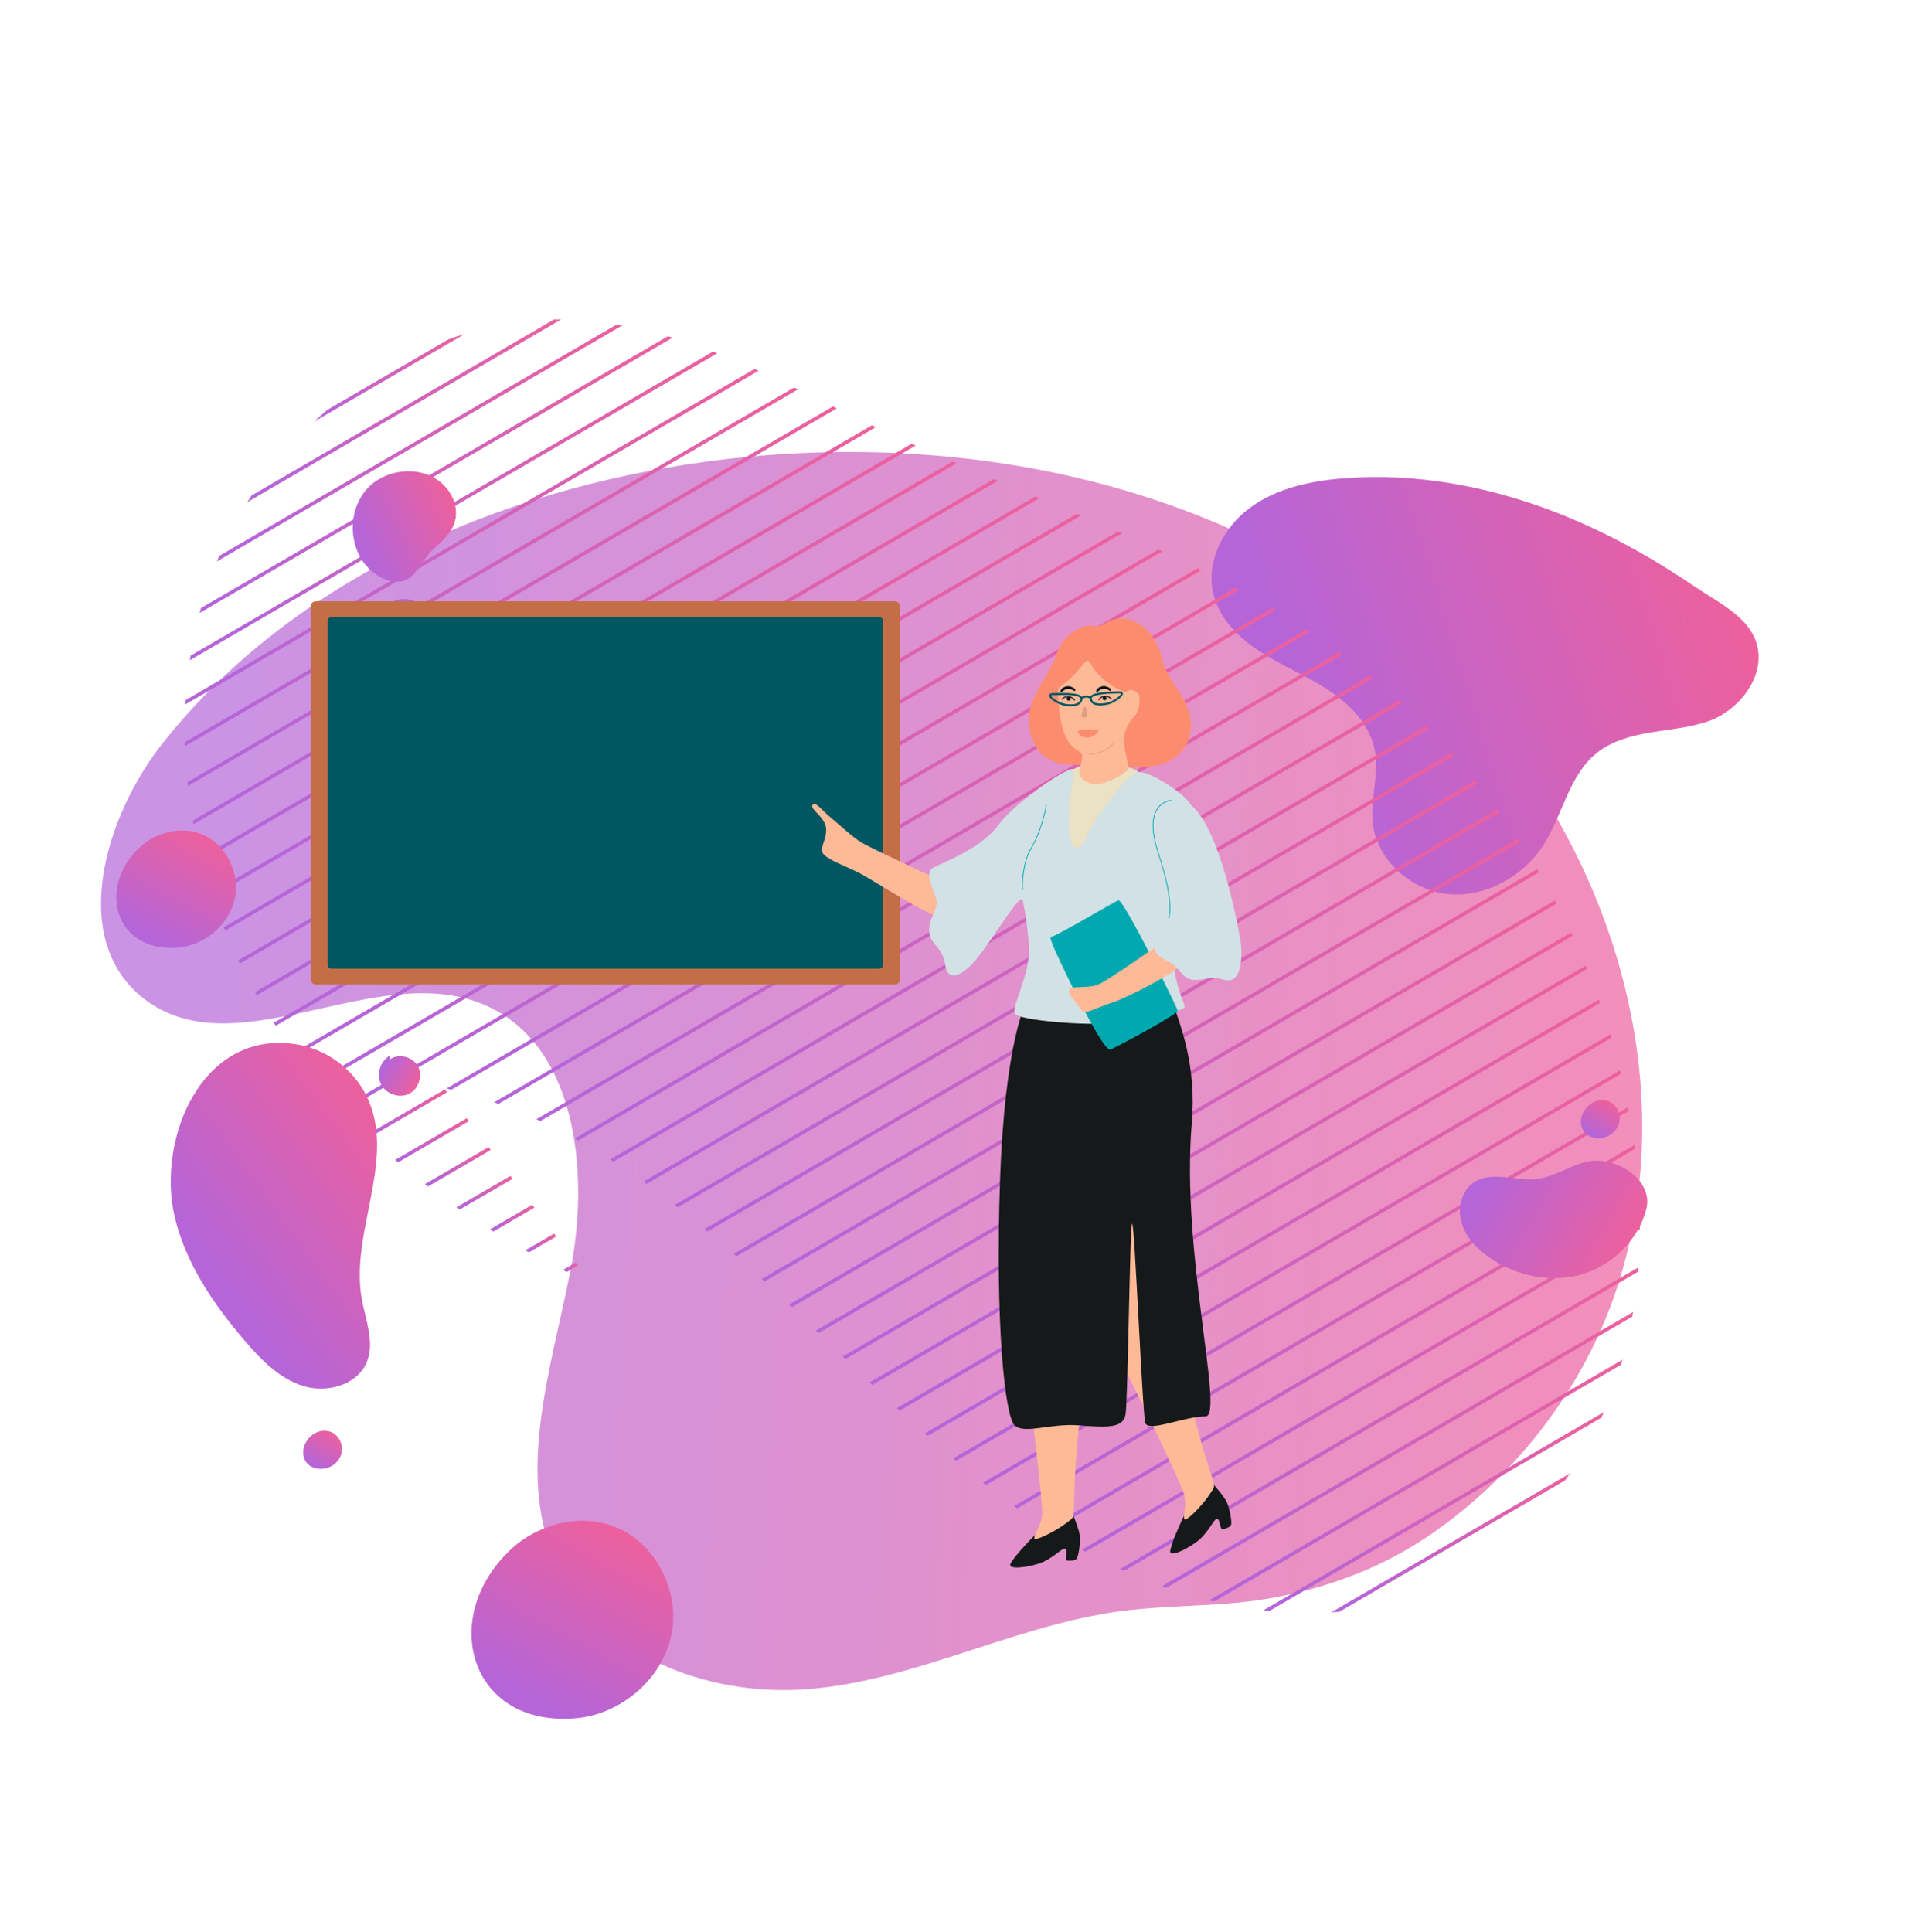 <svg width="282" height="286" viewBox="0 0 282 286" fill="none" xmlns="http://www.w3.org/2000/svg">
<g opacity="0.7" filter="url(#filter0_d)">
<path d="M231.767 181.352C242.326 146.952 226.791 107.729 198.735 85.206C170.679 62.681 132.397 55.535 96.74 60.3C66.073 64.399 35.532 77.603 16.237 101.8C7.372 112.919 2.086 131.239 13.385 139.872C26.964 150.244 47.328 134.221 63.21 140.521C77.219 146.077 79.364 165.128 76.471 179.924C73.577 194.72 68.08 210.66 74.701 224.203C80.933 236.945 96.472 242.91 110.627 242.066C126.349 241.129 140.966 233.087 156.587 230.647C164.412 229.425 172.129 229.943 179.967 228.561C188.604 227.037 196.804 223.965 204.03 218.942C217.012 209.915 227.115 196.505 231.767 181.352Z" fill="url(#paint0_linear)"/>
</g>
<g filter="url(#filter1_d)">
<path d="M222.132 67.757C212.238 63.945 201.547 61.967 190.971 62.788C186.083 63.168 181.069 64.215 177.105 67.1C173.14 69.985 170.473 75.062 171.595 79.829C172.477 83.575 175.457 86.486 178.701 88.557C181.945 90.628 185.559 92.078 188.765 94.208C191.971 96.338 194.858 99.377 195.536 103.164C196.16 106.651 194.833 110.229 195.203 113.753C195.784 119.281 200.869 123.8 206.408 124.323C211.947 124.847 217.51 121.72 220.503 117.031C223.328 112.603 224.231 106.811 228.308 103.498C230.53 101.693 233.402 100.906 236.224 100.424C239.046 99.943 241.93 99.717 244.652 98.829C250.236 97.007 254.953 90.067 250.665 84.665C248.767 82.272 245.653 80.691 243.164 79.004C240.072 76.909 236.906 74.927 233.63 73.129C229.919 71.093 226.084 69.279 222.132 67.757Z" fill="url(#paint1_linear)"/>
</g>
<path d="M202.788 100.002L186.956 109.215L186.636 109.401L141.013 135.95L140.694 136.136L95.069 162.686L94.751 162.871L85.068 168.505C85.252 168.606 85.439 168.697 85.621 168.799L95.018 163.33L95.336 163.145L140.961 136.595L141.28 136.41L186.904 109.86L187.223 109.674L203.228 100.361C203.082 100.242 202.936 100.121 202.788 100.002Z" fill="url(#paint2_linear)"/>
<path d="M181.609 100.026L181.29 100.213L135.666 126.762L135.347 126.947L89.722 153.497L89.404 153.683L73.137 163.148C73.354 163.224 73.568 163.309 73.784 163.387L89.669 154.143L89.988 153.957L135.613 127.407L135.932 127.222L181.555 100.672L181.875 100.486L193.871 93.506C193.705 93.397 193.536 93.292 193.37 93.183L181.609 100.026Z" fill="url(#paint3_linear)"/>
<path d="M176.263 90.838L175.943 91.024L130.319 117.573L130 117.758L84.375 144.308L84.057 144.494L50.507 164.017C50.632 164.15 50.756 164.283 50.882 164.415L84.325 144.954L84.643 144.769L130.268 118.219L130.587 118.033L176.211 91.484L176.53 91.298L183.422 87.288C183.238 87.187 183.054 87.091 182.869 86.993L176.263 90.838Z" fill="url(#paint4_linear)"/>
<path d="M170.916 81.649L170.596 81.835L124.972 108.385L124.653 108.57L79.028 135.12L78.71 135.305L43.584 155.746C43.691 155.889 43.8 156.031 43.907 156.174L78.978 135.766L79.296 135.58L124.921 109.03L125.24 108.845L170.864 82.296L171.183 82.11L172.043 81.609C171.846 81.519 171.649 81.427 171.453 81.337L170.916 81.649Z" fill="url(#paint5_linear)"/>
<path d="M184.284 104.622L183.964 104.808L138.34 131.357L138.022 131.543L92.396 158.093L92.078 158.278L79.402 165.655C79.597 165.743 79.787 165.843 79.981 165.932L92.345 158.737L92.664 158.552L138.289 132.002L138.607 131.817L184.231 105.267L184.551 105.081L198.693 96.852C198.537 96.737 198.383 96.621 198.226 96.509L184.284 104.622Z" fill="url(#paint6_linear)"/>
<path d="M178.936 95.432L178.616 95.618L132.992 122.168L132.674 122.353L87.049 148.903L86.73 149.089L66.086 161.102C66.333 161.159 66.576 161.229 66.822 161.288L86.998 149.548L87.316 149.362L132.941 122.812L133.26 122.627L178.883 96.078L179.203 95.892L188.77 90.324C188.595 90.221 188.423 90.116 188.247 90.014L178.936 95.432Z" fill="url(#paint7_linear)"/>
<path d="M173.589 86.244L173.269 86.43L127.645 112.98L127.327 113.165L81.702 139.715L81.383 139.9L46.91 159.961C47.026 160.099 47.14 160.238 47.256 160.376L81.651 140.361L81.97 140.175L127.595 113.625L127.913 113.44L173.537 86.891L173.857 86.704L177.831 84.392C177.64 84.297 177.451 84.202 177.261 84.107L173.589 86.244Z" fill="url(#paint8_linear)"/>
<path d="M234.731 142.915L213.692 155.159L213.372 155.345L167.748 181.894L167.43 182.079L128.733 204.598C128.867 204.725 129.001 204.853 129.133 204.979L167.697 182.539L168.015 182.353L213.639 155.804L213.959 155.618L234.937 143.41C234.869 143.246 234.8 143.081 234.731 142.915Z" fill="url(#paint9_linear)"/>
<path d="M208.345 145.97L208.025 146.156L162.401 172.706L162.083 172.891L120.777 196.928C120.91 197.056 121.042 197.184 121.175 197.312L162.351 173.352L162.669 173.166L208.293 146.617L208.613 146.431L230.417 133.742C230.335 133.585 230.252 133.428 230.169 133.271L208.345 145.97Z" fill="url(#paint10_linear)"/>
<path d="M202.998 136.782L202.678 136.968L157.054 163.517L156.736 163.702L112.74 189.304C112.877 189.43 113.012 189.557 113.149 189.683L157.004 164.163L157.322 163.977L202.946 137.428L203.266 137.242L225.006 124.591C224.909 124.442 224.814 124.292 224.715 124.144L202.998 136.782Z" fill="url(#paint11_linear)"/>
<path d="M197.651 127.593L197.331 127.779L151.707 154.328L151.389 154.514L105.764 181.064L105.445 181.249L104.326 181.9C104.47 182.022 104.615 182.143 104.759 182.265L105.713 181.71L106.032 181.524L151.657 154.974L151.975 154.789L197.599 128.239L197.919 128.053L218.706 115.957C218.593 115.817 218.483 115.676 218.369 115.537L197.651 127.593Z" fill="url(#paint12_linear)"/>
<path d="M192.304 118.405L191.984 118.591L146.36 145.141L146.042 145.326L100.417 171.876L100.098 172.061L95.238 174.89C95.396 175.002 95.551 175.118 95.709 175.23L100.366 172.521L100.684 172.335L146.309 145.785L146.628 145.6L192.251 119.05L192.571 118.864L211.475 107.864C211.346 107.733 211.213 107.605 211.084 107.477L192.304 118.405Z" fill="url(#paint13_linear)"/>
<path d="M211.018 150.564L210.698 150.75L165.075 177.3L164.756 177.485L124.747 200.767C124.88 200.895 125.013 201.023 125.145 201.152L165.024 177.946L165.342 177.76L210.966 151.211L211.286 151.025L232.79 138.511C232.715 138.35 232.638 138.189 232.563 138.027L211.018 150.564Z" fill="url(#paint14_linear)"/>
<path d="M205.671 141.376L205.352 141.562L159.728 168.111L159.409 168.297L116.787 193.099C116.921 193.227 117.056 193.352 117.191 193.481L159.677 168.757L159.996 168.572L205.62 142.022L205.939 141.836L227.823 129.102C227.733 128.949 227.644 128.795 227.553 128.643L205.671 141.376Z" fill="url(#paint15_linear)"/>
<path d="M200.324 132.188L200.005 132.374L154.381 158.923L154.062 159.108L108.6 185.564C108.74 185.688 108.882 185.809 109.024 185.934L154.33 159.569L154.649 159.384L200.273 132.834L200.592 132.648L221.969 120.209C221.864 120.064 221.762 119.918 221.655 119.775L200.324 132.188Z" fill="url(#paint16_linear)"/>
<path d="M194.977 122.999L194.658 123.185L149.034 149.735L148.715 149.92L103.09 176.47L102.772 176.655L99.884 178.336C100.034 178.454 100.189 178.567 100.341 178.686L103.04 177.116L103.358 176.93L148.983 150.38L149.302 150.195L194.926 123.646L195.245 123.46L215.212 111.841C215.091 111.706 214.969 111.571 214.847 111.437L194.977 122.999Z" fill="url(#paint17_linear)"/>
<path d="M189.63 113.81L189.311 113.996L143.687 140.546L143.368 140.731L97.743 167.281L97.425 167.467L90.315 171.604C90.485 171.711 90.653 171.817 90.821 171.924L97.692 167.926L98.01 167.74L143.636 141.19L143.954 141.005L189.578 114.456L189.898 114.27L207.485 104.035C207.348 103.91 207.209 103.786 207.07 103.662L189.63 113.81Z" fill="url(#paint18_linear)"/>
<path d="M235.08 191.914L234.76 192.1L189.137 218.649L188.818 218.834L165.803 232.227C166.001 232.317 166.198 232.408 166.395 232.497L189.084 219.294L189.402 219.109L235.026 192.56L235.346 192.374L242.486 188.219C242.503 188.005 242.514 187.791 242.53 187.578L235.08 191.914Z" fill="url(#paint19_linear)"/>
<path d="M229.733 182.725L229.414 182.911L183.79 209.46L183.471 209.646L154.97 226.231C155.136 226.338 155.299 226.453 155.466 226.557L183.738 210.105L184.057 209.92L229.681 183.37L230.001 183.184L242.567 175.872C242.554 175.676 242.537 175.478 242.522 175.283L229.733 182.725Z" fill="url(#paint20_linear)"/>
<path d="M224.386 173.537L224.067 173.723L178.443 200.272L178.124 200.458L145.509 219.437C145.659 219.556 145.807 219.675 145.957 219.791L178.39 200.918L178.709 200.732L224.333 174.183L224.652 173.997L241.121 164.414C241.087 164.228 241.057 164.042 241.023 163.856L224.386 173.537Z" fill="url(#paint21_linear)"/>
<path d="M219.039 164.347L218.719 164.533L173.095 191.082L172.777 191.268L136.88 212.157C137.019 212.281 137.158 212.406 137.297 212.529L173.044 191.727L173.362 191.541L218.986 164.992L219.306 164.806L238.533 153.617C238.481 153.442 238.426 153.271 238.374 153.096L219.039 164.347Z" fill="url(#paint22_linear)"/>
<path d="M237.754 196.508L237.434 196.694L191.81 223.244L191.492 223.429L172.016 234.762C172.236 234.841 172.459 234.914 172.678 234.991L191.759 223.888L192.077 223.703L237.701 197.153L238.021 196.967L241.624 194.871C241.664 194.643 241.703 194.415 241.742 194.188L237.754 196.508Z" fill="url(#paint23_linear)"/>
<path d="M232.407 187.32L232.087 187.506L186.463 214.055L186.145 214.241L160.151 229.367C160.333 229.467 160.516 229.564 160.697 229.664L186.411 214.701L186.729 214.515L232.353 187.966L232.673 187.78L242.75 181.916C242.752 181.709 242.756 181.503 242.755 181.298L232.407 187.32Z" fill="url(#paint24_linear)"/>
<path d="M227.06 178.131L226.74 178.317L181.116 204.866L180.798 205.052L150.108 222.911C150.266 223.024 150.426 223.134 150.585 223.248L181.065 205.511L181.383 205.325L227.007 178.776L227.327 178.59L242 170.052C241.974 169.861 241.952 169.67 241.927 169.479L227.06 178.131Z" fill="url(#paint25_linear)"/>
<path d="M221.713 168.943L221.393 169.129L175.769 195.678L175.451 195.864L141.107 215.849C141.251 215.971 141.398 216.089 141.543 216.21L175.718 196.323L176.036 196.137L221.66 169.588L221.98 169.402L239.963 158.937C239.92 158.757 239.875 158.58 239.83 158.4L221.713 168.943Z" fill="url(#paint26_linear)"/>
<path d="M216.366 159.754L216.046 159.94L170.422 186.49L170.104 186.675L132.763 208.404C132.9 208.53 133.035 208.657 133.172 208.783L170.373 187.135L170.692 186.949L216.315 160.4L216.635 160.214L236.856 148.447C236.797 148.276 236.734 148.107 236.673 147.937L216.366 159.754Z" fill="url(#paint27_linear)"/>
<path d="M240.173 201.25L240.107 201.288L194.484 227.838L194.165 228.023L178.968 236.867C179.218 236.928 179.47 236.985 179.722 237.044L194.433 228.484L194.751 228.298L239.96 201.991C240.032 201.744 240.103 201.498 240.173 201.25Z" fill="url(#paint28_linear)"/>
<path d="M199.512 237.211L197.063 238.637C197.469 238.611 197.874 238.581 198.28 238.545L199.78 237.672L200.098 237.487L231.688 219.104C231.936 218.758 232.185 218.411 232.425 218.059L199.83 237.026L199.512 237.211Z" fill="url(#paint29_linear)"/>
<path d="M196.839 232.619L187.012 238.337C187.306 238.371 187.599 238.41 187.892 238.44L197.106 233.078L197.425 232.892L237.056 209.83C237.18 209.558 237.295 209.28 237.415 209.007L197.158 232.433L196.839 232.619Z" fill="url(#paint30_linear)"/>
<path d="M66.382 50.228L48.47 60.652C47.788 61.232 47.117 61.826 46.461 62.435L68.817 49.426C68 49.674 67.188 49.941 66.382 50.228Z" fill="url(#paint31_linear)"/>
<path d="M41.547 71.445L41.865 71.26L83.058 47.289C82.703 47.288 82.348 47.286 81.994 47.293L41.599 70.8L41.281 70.985L37.249 73.331C37.032 73.662 36.813 73.989 36.603 74.322L41.547 71.445Z" fill="url(#paint32_linear)"/>
<path d="M68.282 117.389L68.6 117.203L114.225 90.653L114.544 90.468L147.71 71.168C147.504 71.082 147.3 70.996 147.096 70.909L114.277 90.007L113.959 90.192L68.334 116.742L68.015 116.927L33.107 137.241C33.174 137.407 33.245 137.572 33.313 137.737L68.282 117.389Z" fill="url(#paint33_linear)"/>
<path d="M62.935 108.2L63.253 108.015L108.879 81.465L109.197 81.28L135.547 65.946C135.348 65.856 135.149 65.767 134.949 65.677L108.93 80.818L108.612 81.004L62.987 107.554L62.668 107.739L29.721 126.912C29.767 127.091 29.817 127.267 29.863 127.445L62.935 108.2Z" fill="url(#paint34_linear)"/>
<path d="M57.588 99.011L57.906 98.826L103.532 72.276L103.85 72.091L123.878 60.436C123.687 60.342 123.496 60.247 123.305 60.155L103.584 71.631L103.266 71.816L57.64 98.366L57.322 98.552L27.739 115.766C27.76 115.96 27.776 116.154 27.797 116.347L57.588 99.011Z" fill="url(#paint35_linear)"/>
<path d="M52.241 89.823L52.56 89.638L98.185 63.088L98.503 62.903L112.285 54.883C112.087 54.793 111.889 54.703 111.691 54.614L98.236 62.444L97.918 62.629L52.292 89.179L51.974 89.364L27.479 103.618C27.466 103.83 27.453 104.043 27.441 104.255L52.241 89.823Z" fill="url(#paint36_linear)"/>
<path d="M46.893 80.634L47.212 80.448L92.837 53.898L93.155 53.713L99.581 49.974C99.348 49.902 99.113 49.837 98.878 49.768L92.888 53.254L92.57 53.439L46.944 79.989L46.626 80.174L29.749 89.995C29.681 90.237 29.619 90.48 29.554 90.724L46.893 80.634Z" fill="url(#paint37_linear)"/>
<path d="M65.608 112.795L65.927 112.609L111.552 86.059L111.87 85.874L141.585 68.583C141.381 68.495 141.177 68.409 140.975 68.321L111.604 85.413L111.285 85.598L65.66 112.148L65.342 112.333L31.256 132.169C31.312 132.341 31.366 132.514 31.424 132.687L65.608 112.795Z" fill="url(#paint38_linear)"/>
<path d="M60.262 103.606L60.58 103.42L106.205 76.87L106.524 76.685L129.642 63.232C129.448 63.14 129.255 63.046 129.062 62.953L106.257 76.224L105.939 76.409L60.313 102.959L59.995 103.145L28.544 121.446C28.578 121.632 28.612 121.816 28.647 122.003L60.262 103.606Z" fill="url(#paint39_linear)"/>
<path d="M54.914 94.417L55.233 94.232L100.858 67.682L101.177 67.497L118.136 57.627C117.943 57.534 117.751 57.441 117.558 57.349L100.911 67.037L100.592 67.222L54.967 93.772L54.649 93.957L27.359 109.837C27.364 110.04 27.367 110.242 27.373 110.444L54.914 94.417Z" fill="url(#paint40_linear)"/>
<path d="M49.568 85.229L49.886 85.044L95.511 58.494L95.83 58.308L106.174 52.289C105.964 52.206 105.755 52.12 105.545 52.04L95.562 57.849L95.244 58.035L49.619 84.585L49.3 84.77L28.216 97.039C28.18 97.266 28.137 97.493 28.102 97.72L49.568 85.229Z" fill="url(#paint41_linear)"/>
<path d="M44.221 76.041L44.539 75.855L90.164 49.305L90.483 49.12L92.156 48.146C91.884 48.097 91.612 48.05 91.341 48.006L90.215 48.661L89.897 48.846L44.272 75.396L43.953 75.582L32.446 82.278C32.331 82.548 32.216 82.819 32.106 83.091L44.221 76.041Z" fill="url(#paint42_linear)"/>
<path d="M75.875 174.471L75.553 174.044L67.567 178.691C67.728 178.803 67.891 178.912 68.053 179.023L75.875 174.471Z" fill="url(#paint43_linear)"/>
<path d="M69.414 165.931L69.091 165.505L58.499 171.668C58.641 171.791 58.782 171.915 58.924 172.036L69.414 165.931Z" fill="url(#paint44_linear)"/>
<path d="M73.629 126.577L73.947 126.391L119.572 99.841L119.891 99.656L160.014 76.308C159.809 76.221 159.606 76.134 159.402 76.047L119.624 99.195L119.306 99.38L73.681 125.93L73.362 126.115L37.755 146.836C37.843 146.99 37.934 147.143 38.023 147.296L73.629 126.577Z" fill="url(#paint45_linear)"/>
<path d="M72.646 170.201L72.322 169.774L62.898 175.258C63.05 175.375 63.202 175.491 63.354 175.608L72.646 170.201Z" fill="url(#paint46_linear)"/>
<path d="M54.769 168.304L66.182 161.662L65.86 161.235L54.364 167.925C54.497 168.051 54.635 168.176 54.769 168.304Z" fill="url(#paint47_linear)"/>
<path d="M76.303 131.173L76.621 130.987L122.247 104.437L122.565 104.252L166.089 78.925C165.888 78.836 165.686 78.748 165.485 78.66L122.298 103.791L121.98 103.976L76.355 130.526L76.036 130.711L40.532 151.372C40.629 151.521 40.724 151.672 40.822 151.82L76.303 131.173Z" fill="url(#paint48_linear)"/>
<path d="M35.512 142.61L70.957 121.984L71.276 121.798L116.901 95.248L117.219 95.063L153.873 73.733C153.668 73.647 153.462 73.562 153.256 73.476L116.951 94.602L116.633 94.788L71.008 121.338L70.689 121.523L35.28 142.129C35.357 142.289 35.433 142.45 35.512 142.61Z" fill="url(#paint49_linear)"/>
<path d="M82.338 183.011L82.014 182.584L77.767 185.056C77.947 185.157 78.126 185.258 78.306 185.357L82.338 183.011Z" fill="url(#paint50_linear)"/>
<path d="M85.568 187.281L85.243 186.854L83.317 187.975C83.508 188.069 83.697 188.165 83.887 188.259L85.568 187.281Z" fill="url(#paint51_linear)"/>
<path d="M72.521 181.959C72.691 182.066 72.861 182.17 73.032 182.276L79.106 178.741L78.783 178.315L72.521 181.959Z" fill="url(#paint52_linear)"/>
<g filter="url(#filter2_d)">
<path d="M36.288 146.641C40.847 147.48 44.888 150.767 46.647 155.061C50.389 164.197 43.827 174.547 45.556 184.26C46.108 187.366 47.492 190.611 46.327 193.536C44.958 196.967 40.453 198.232 36.915 197.146C33.377 196.062 30.648 193.267 28.24 190.451C23.63 185.062 19.492 179.014 17.861 172.117C15.118 160.528 21.991 144.005 36.288 146.641Z" fill="url(#paint53_linear)"/>
</g>
<g filter="url(#filter3_d)">
<path d="M45.809 75.218C43.534 72.038 43.691 67.275 46.329 64.357C48.967 61.44 53.887 60.841 57.007 63.204C58.777 64.546 59.914 66.872 59.37 69.031C58.912 70.849 57.478 72.065 56.163 73.293C55.01 74.369 54.376 75.57 53.42 76.774C51.248 79.509 47.483 77.557 45.809 75.218Z" fill="url(#paint54_linear)"/>
</g>
<g filter="url(#filter4_d)">
<path d="M37.988 204.581C38.756 203.858 39.92 203.549 40.903 203.904C42.103 204.339 42.834 205.749 42.573 207.011C42.31 208.273 41.134 209.269 39.858 209.382C36.839 209.65 35.925 206.526 37.988 204.581Z" fill="url(#paint55_linear)"/>
</g>
<g filter="url(#filter5_d)">
<path d="M67.57 221.367C71.562 217.611 77.606 216.006 82.711 217.853C88.946 220.109 92.743 227.434 91.387 233.989C90.022 240.548 83.91 245.72 77.287 246.306C61.6 247.701 56.853 231.47 67.57 221.367Z" fill="url(#paint56_linear)"/>
</g>
<g filter="url(#filter6_d)">
<path d="M12.639 117.457C15.006 115.229 18.592 114.277 21.619 115.373C25.317 116.711 27.57 121.056 26.765 124.944C25.956 128.834 22.33 131.902 18.402 132.249C9.098 133.076 6.282 123.449 12.639 117.457Z" fill="url(#paint57_linear)"/>
</g>
<g filter="url(#filter7_d)">
<path d="M54.332 82.531C54.047 83.045 51.403 84.928 50.822 84.906C50.111 84.879 49.585 83.311 49.51 82.597C49.435 81.883 49.89 81.155 50.547 80.879C52.104 80.224 55.097 81.149 54.332 82.531Z" fill="url(#paint58_linear)"/>
</g>
<g filter="url(#filter8_d)">
<path d="M227.123 155.641C227.892 154.918 229.055 154.609 230.038 154.965C231.238 155.399 231.969 156.809 231.708 158.071C231.445 159.334 230.269 160.33 228.994 160.442C225.974 160.711 225.06 157.586 227.123 155.641Z" fill="url(#paint59_linear)"/>
</g>
<g filter="url(#filter9_d)">
<path d="M227.476 163.841C224.696 164.255 222.316 166.166 219.524 166.496C216.425 166.862 212.958 165.285 210.315 166.912C208.362 168.116 207.704 170.792 208.364 172.994C209.023 175.197 210.746 176.953 212.663 178.248C216.653 180.941 221.848 181.947 226.424 180.534C230.745 179.198 234.637 175.349 235.711 170.903C236.742 166.64 231.363 163.261 227.476 163.841Z" fill="url(#paint60_linear)"/>
</g>
<g filter="url(#filter10_d)">
<path d="M49.756 148.755C51.089 147.872 53.132 148.416 53.88 149.829C54.629 151.243 53.957 153.21 52.516 153.902C51.074 154.593 49.142 153.918 48.414 152.493C47.686 151.068 48.247 149.136 49.605 148.292" fill="url(#paint61_linear)"/>
</g>
<path d="M132.482 145.703H46.736C46.33 145.703 46 145.373 46 144.967V89.736C46 89.33 46.33 89 46.736 89H132.483C132.889 89 133.219 89.33 133.219 89.736V144.967C133.219 145.373 132.889 145.703 132.482 145.703Z" fill="#C46E47"/>
<path d="M130.146 143.375H49.073C48.749 143.375 48.486 143.112 48.486 142.788V91.914C48.486 91.59 48.749 91.328 49.073 91.328H130.145C130.469 91.328 130.731 91.59 130.731 91.914V142.788C130.732 143.112 130.469 143.375 130.146 143.375Z" fill="#005761"/>
<path d="M149.591 231.423C149.145 232.259 151.456 232.104 153.588 231.482C155.72 230.861 157.2 229.055 157.674 229.203C158.147 229.351 157.496 230.979 158.029 230.979C158.562 230.979 159.154 231.018 159.391 230.688C159.628 230.357 159.953 228.462 159.864 227.426C159.776 226.39 158.885 224.317 158.885 224.317L153.211 227.186C153.211 227.186 150.301 230.091 149.591 231.423Z" fill="#161919"/>
<path d="M173.232 229.536C173.084 230.471 175.217 229.57 177.028 228.286C178.839 227.001 179.649 224.811 180.144 224.796C180.64 224.781 180.557 226.533 181.06 226.359C181.564 226.185 182.137 226.029 182.253 225.639C182.369 225.25 182.057 223.352 181.634 222.402C181.212 221.451 179.693 219.783 179.693 219.783L175.268 224.348C175.268 224.348 173.468 228.045 173.232 229.536Z" fill="#161919"/>
<path d="M152.847 209.959C152.847 209.959 154.358 222.452 154.268 224.11C154.18 225.768 153.025 227.101 153.114 227.663C153.202 228.225 156.696 226.361 157.851 225.413C159.006 224.465 158.976 225.206 159.036 221.031C159.095 216.857 159.864 209.633 159.864 209.633L152.847 209.959Z" fill="#FEB997"/>
<path d="M169.295 208.185C169.295 208.185 174.805 219.5 175.262 221.096C175.72 222.692 175.064 224.328 175.332 224.831C175.6 225.333 178.292 222.429 179.074 221.156C179.856 219.883 180.069 220.593 178.761 216.628C177.453 212.664 175.82 205.585 175.82 205.585L169.295 208.185Z" fill="#FEB997"/>
<path d="M158.62 170.553C158.62 170.553 160.219 190.626 162.706 195.245C165.193 199.863 169.295 208.185 169.295 208.185L173.224 209.633L176.42 204.837C176.42 204.837 174.15 193.291 173.224 187.073C172.298 180.856 173.224 166.29 173.224 166.29L158.62 170.553Z" fill="#FEB997"/>
<path d="M158.532 114.021L160.574 113.088C160.574 113.088 168.746 113.177 168.435 114.399C168.124 115.62 166.726 118.751 166.726 118.751L162.462 134.094C162.462 134.094 159.154 134.494 158.532 134.516C157.91 134.539 153.958 132.118 153.958 132.118L155.334 122.859L158.532 114.021Z" fill="#EBE1C3"/>
<path d="M151.959 148.26C151.959 148.26 148.741 153.885 148.03 174.935C147.319 195.985 148.756 209.509 150.177 210.931C151.598 212.352 155.423 210.61 159.775 210.965C164.127 211.32 166.259 211.32 166.614 209.366C166.969 207.412 167.236 181.655 167.591 181.122C167.946 180.589 169.102 209.188 169.545 210.609C169.99 212.03 175.338 209.632 178.457 209.632C181.299 209.632 174.786 185.355 176.421 166.289C177.182 157.418 174.608 151.634 173.809 148.881C173.009 146.128 151.959 148.26 151.959 148.26Z" fill="#161919"/>
<path d="M162.085 92.674C161.285 92.319 157.689 92.985 156.445 96.716C155.201 100.446 151.426 103.777 152.448 108.174C153.47 112.57 156.362 113.326 160.112 113.215C163.861 113.103 168.036 114.013 171.544 113.225C175.053 112.437 176.829 109.196 176.163 105.998C175.497 102.8 172.788 100.624 172.121 97.827C171.456 95.029 169.99 92.764 167.769 91.876C165.549 90.988 164.039 92.053 163.328 92.409C162.618 92.764 162.085 92.674 162.085 92.674Z" fill="#FB8D6E"/>
<path d="M138.37 129.934C138.37 129.934 128.866 125.493 127.564 124.723C126.261 123.953 124.396 122.177 122.916 120.963C121.62 119.901 120.695 118.512 120.281 119.157C119.867 119.803 122.235 120.948 122.294 122.725C122.353 124.502 121.08 125.671 122.028 126.559C122.975 127.447 125.64 128.395 127.239 129.224C128.837 130.053 137.423 135.559 139.14 135.737C140.857 135.915 138.37 129.934 138.37 129.934Z" fill="#FEB997"/>
<path d="M158.917 113.947C158.917 115.523 158.12 118.637 158.238 122.177C158.357 125.717 159.568 126.763 160.871 123.802C162.173 120.842 166.851 114.717 168.332 114.303C169.812 113.888 175.331 117.336 176.272 119.136C177.212 120.935 173.365 136.448 173.601 141.066C173.838 145.685 175.2 148.172 175.377 148.941C175.555 149.711 168.982 150.836 165.075 151.369C161.167 151.902 150.627 151.014 150.213 150.007C149.798 149.001 152.167 144.501 152.285 141.422C152.404 138.342 151.645 134.392 151.397 133.246C151.15 132.1 148.14 137.099 145.417 140.829C142.693 144.56 140.324 145.567 139.91 142.783C139.496 140.001 137.66 139.882 137.542 137.81C137.423 135.737 139.141 134.594 138.489 132.738C137.838 130.882 137.009 129.224 138.015 128.514C139.022 127.803 144.943 125.908 147.786 122.119C150.627 118.328 158.917 112.94 158.917 113.947Z" fill="#D2E1E5"/>
<path d="M155.789 138.597C157.106 138.143 164.82 133.546 165.548 133.25C166.277 132.954 174.262 149.108 174.34 149.587C174.417 150.066 165.542 154.869 164.372 155.343C163.201 155.816 156.169 140.831 155.823 139.822C155.46 138.764 155.347 138.75 155.789 138.597Z" fill="#00A9B0"/>
<path d="M171.706 139.704C171.706 139.704 164.246 144.974 162.647 145.684C161.048 146.395 158.502 145.803 158.265 146.513C158.028 147.224 159.391 148.408 159.983 149.355C160.575 150.302 161.459 149.447 164.424 148.467C167.388 147.487 173.838 143.967 174.904 142.842C175.97 141.717 171.706 139.704 171.706 139.704Z" fill="#FEB997"/>
<path d="M156.637 102.015C156.637 102.86 156.712 106.738 157.688 108.87C158.666 111.002 159.864 111.09 160.131 111.579C160.397 112.067 159.731 113.814 159.776 114.524C159.82 115.235 161.197 116.3 162.928 115.99C164.66 115.679 166.792 114.258 167.014 113.858C167.236 113.458 166.259 110.627 166.348 109.378C166.437 108.129 167.192 106.708 167.769 106.219C168.347 105.731 168.717 104.57 168.717 103.415C168.717 102.26 167.384 101.873 166.807 102.317C166.23 102.761 163.416 100.786 162.44 99.646C161.64 98.71 161.286 97.692 160.93 97.781C160.575 97.869 159.604 99.365 158.494 100.386C157.384 101.409 156.637 101.751 156.637 102.015Z" fill="#FEB997"/>
<path d="M173.009 118.625C171.229 119.449 170.403 123.362 172.298 129.934C174.193 136.507 172.244 137.75 171.235 139.171C170.225 140.592 171.405 141.599 173.095 142.369C174.785 143.138 174.785 145.152 177.212 145.034C179.64 144.915 178.693 144.333 181.298 145.039C183.904 145.745 184.022 141.244 183.548 138.758C183.075 136.271 179.404 115.664 173.009 118.625Z" fill="#D2E1E5"/>
<path d="M173.03 135.966L172.935 135.916C172.946 135.897 173.922 133.906 171.419 126.298C170.401 123.203 170.371 120.948 171.332 119.596C172.149 118.445 173.415 118.409 173.428 118.409L173.43 118.517C173.418 118.517 172.204 118.554 171.419 119.66C170.481 120.983 170.515 123.205 171.522 126.265C174.045 133.936 173.073 135.887 173.03 135.966Z" fill="#00A9B0"/>
<path d="M151.344 131.732C151.158 130.634 151.514 127.339 152.49 125.718C154.255 122.784 154.831 119.185 154.837 119.149L154.944 119.166C154.938 119.202 154.359 122.822 152.583 125.773C151.636 127.346 151.271 130.657 151.45 131.714L151.344 131.732Z" fill="#00A9B0"/>
<path d="M162.868 104.421C161.709 104.421 161.384 103.884 161.314 103.433C161.292 103.291 161.332 103.153 161.43 103.036C161.909 102.463 163.773 102.367 165.482 102.323L165.704 102.317C166.133 102.317 166.213 102.518 166.222 102.637C166.265 103.182 164.803 104.174 163.698 104.348C163.395 104.397 163.115 104.421 162.868 104.421ZM165.705 102.617L165.49 102.622C164.474 102.649 162.092 102.711 161.66 103.228C161.617 103.28 161.602 103.329 161.61 103.388C161.686 103.882 162.098 104.121 162.868 104.121C163.099 104.121 163.364 104.098 163.652 104.052C164.575 103.906 165.62 103.193 165.875 102.785C165.923 102.708 165.926 102.667 165.923 102.658C165.923 102.658 165.884 102.617 165.705 102.617Z" fill="#005761"/>
<path d="M158.508 104.542C158.324 104.542 158.122 104.531 157.909 104.509C156.789 104.395 155.274 103.483 155.295 102.936C155.3 102.812 155.377 102.603 155.838 102.591L156.019 102.585C156.36 102.575 156.785 102.562 157.241 102.562C158.877 102.562 159.788 102.727 160.109 103.079C160.208 103.189 160.254 103.322 160.24 103.463C160.192 103.955 159.853 104.542 158.508 104.542ZM157.24 102.862C156.788 102.862 156.366 102.875 156.027 102.884L155.846 102.89C155.635 102.895 155.594 102.945 155.594 102.946C155.592 102.953 155.598 102.994 155.65 103.068C155.926 103.462 157.01 104.116 157.94 104.211C158.143 104.232 158.335 104.242 158.508 104.242C159.407 104.242 159.89 103.97 159.941 103.434C159.947 103.377 159.929 103.329 159.886 103.281C159.712 103.09 159.113 102.862 157.24 102.862Z" fill="#005761"/>
<path d="M160.17 103.465L160.004 103.216C160.711 102.745 161.331 102.992 161.56 103.188L161.365 103.416L161.463 103.302L161.367 103.417C161.346 103.4 160.86 103.006 160.17 103.465Z" fill="#005761"/>
<path d="M160.615 104.604C160.896 104.618 161.079 105.894 160.918 106.063C160.758 106.232 160.16 106.27 160.116 106.024C160.071 105.779 160.354 104.592 160.615 104.604Z" fill="#DBA083"/>
<path d="M158.966 102.245C158.966 102.245 158.144 101.5 157.179 102.411C157.179 102.411 156.936 102.63 157.002 102.203C157.043 101.945 157.728 101.39 158.471 101.615C159.367 101.886 159.326 102.38 158.966 102.245Z" fill="#001214"/>
<path d="M164.248 102.231C164.248 102.231 163.427 101.487 162.461 102.398C162.461 102.398 162.218 102.617 162.285 102.19C162.325 101.932 163.011 101.377 163.753 101.602C164.65 101.874 164.609 102.368 164.248 102.231Z" fill="#001214"/>
<path d="M157.898 103.386C157.882 103.551 158.002 103.697 158.166 103.712C158.331 103.728 158.477 103.608 158.492 103.444C158.508 103.28 158.388 103.134 158.224 103.118C158.06 103.102 157.914 103.222 157.898 103.386Z" fill="#121622"/>
<path d="M159.066 103.699C159.041 103.699 159.017 103.687 159.003 103.665C159 103.661 158.694 103.206 158.149 103.177C157.607 103.149 157.271 103.536 157.267 103.541C157.241 103.573 157.194 103.577 157.162 103.55C157.13 103.523 157.126 103.476 157.153 103.444C157.168 103.426 157.536 102.993 158.158 103.027C158.779 103.061 159.114 103.562 159.129 103.582C159.152 103.617 159.142 103.663 159.107 103.686C159.094 103.695 159.08 103.699 159.066 103.699Z" fill="#121622"/>
<path d="M163.807 103.32C163.823 103.484 163.703 103.63 163.539 103.646C163.375 103.661 163.229 103.542 163.213 103.377C163.197 103.213 163.317 103.067 163.482 103.052C163.646 103.036 163.792 103.156 163.807 103.32Z" fill="#121622"/>
<path d="M162.64 103.633C162.625 103.633 162.611 103.629 162.599 103.62C162.564 103.598 162.554 103.551 162.577 103.517C162.591 103.495 162.926 102.994 163.548 102.96C164.17 102.927 164.538 103.359 164.553 103.378C164.58 103.41 164.575 103.457 164.544 103.484C164.512 103.51 164.465 103.506 164.438 103.474C164.435 103.471 164.099 103.082 163.556 103.11C163.012 103.14 162.706 103.594 162.702 103.599C162.689 103.621 162.665 103.633 162.64 103.633Z" fill="#121622"/>
<path d="M160.752 108.079C161.114 107.863 161.371 107.981 161.838 108.029C162.304 108.077 162.593 107.961 162.605 108.12C162.616 108.279 162.012 109.072 161.2 109.15C160.119 109.254 159.747 108.684 159.585 108.415C159.423 108.146 159.809 108.088 159.97 108.042C160.225 107.969 160.363 107.943 160.604 108.065C160.707 108.118 160.752 108.079 160.752 108.079Z" fill="#FB8D6E"/>
<path d="M161.203 111.721L161.199 111.613C161.223 111.612 163.669 111.506 164.794 109.948L164.881 110.011C163.725 111.613 161.228 111.72 161.203 111.721Z" fill="#DBA083"/>
<defs>
<filter id="filter0_d" x="0.954" y="52.897" width="256.14" height="211.248" filterUnits="userSpaceOnUse" color-interpolation-filters="sRGB">
<feFlood flood-opacity="0" result="BackgroundImageFix"/>
<feColorMatrix in="SourceAlpha" type="matrix" values="0 0 0 0 0 0 0 0 0 0 0 0 0 0 0 0 0 0 127 0" result="hardAlpha"/>
<feOffset dx="8" dy="8"/>
<feGaussianBlur stdDeviation="7"/>
<feColorMatrix type="matrix" values="0 0 0 0 0 0 0 0 0 0 0 0 0 0 0 0 0 0 0.25 0"/>
<feBlend mode="normal" in2="BackgroundImageFix" result="effect1_dropShadow"/>
<feBlend mode="normal" in="SourceGraphic" in2="effect1_dropShadow" result="shape"/>
</filter>
<filter id="filter1_d" x="161.756" y="38.178" width="119.342" height="115.413" filterUnits="userSpaceOnUse" color-interpolation-filters="sRGB">
<feFlood flood-opacity="0" result="BackgroundImageFix"/>
<feColorMatrix in="SourceAlpha" type="matrix" values="0 0 0 0 0 0 0 0 0 0 0 0 0 0 0 0 0 0 127 0" result="hardAlpha"/>
<feOffset dx="8" dy="8"/>
<feGaussianBlur stdDeviation="7"/>
<feColorMatrix type="matrix" values="0 0 0 0 0 0 0 0 0 0 0 0 0 0 0 0 0 0 0.25 0"/>
<feBlend mode="normal" in2="BackgroundImageFix" result="effect1_dropShadow"/>
<feBlend mode="normal" in="SourceGraphic" in2="effect1_dropShadow" result="shape"/>
</filter>
<filter id="filter2_d" x="0.954" y="134.586" width="87.047" height="89.224" filterUnits="userSpaceOnUse" color-interpolation-filters="sRGB">
<feFlood flood-opacity="0" result="BackgroundImageFix"/>
<feColorMatrix in="SourceAlpha" type="matrix" values="0 0 0 0 0 0 0 0 0 0 0 0 0 0 0 0 0 0 127 0" result="hardAlpha"/>
<feOffset dx="8" dy="8"/>
<feGaussianBlur stdDeviation="7"/>
<feColorMatrix type="matrix" values="0 0 0 0 0 0 0 0 0 0 0 0 0 0 0 0 0 0 0.25 0"/>
<feBlend mode="normal" in2="BackgroundImageFix" result="effect1_dropShadow"/>
<feBlend mode="normal" in="SourceGraphic" in2="effect1_dropShadow" result="shape"/>
</filter>
<filter id="filter3_d" x="35.186" y="53.034" width="49.325" height="48.855" filterUnits="userSpaceOnUse" color-interpolation-filters="sRGB">
<feFlood flood-opacity="0" result="BackgroundImageFix"/>
<feColorMatrix in="SourceAlpha" type="matrix" values="0 0 0 0 0 0 0 0 0 0 0 0 0 0 0 0 0 0 127 0" result="hardAlpha"/>
<feOffset dx="8" dy="8"/>
<feGaussianBlur stdDeviation="7"/>
<feColorMatrix type="matrix" values="0 0 0 0 0 0 0 0 0 0 0 0 0 0 0 0 0 0 0.25 0"/>
<feBlend mode="normal" in2="BackgroundImageFix" result="effect1_dropShadow"/>
<feBlend mode="normal" in="SourceGraphic" in2="effect1_dropShadow" result="shape"/>
</filter>
<filter id="filter4_d" x="30.023" y="196.772" width="35.526" height="35.698" filterUnits="userSpaceOnUse" color-interpolation-filters="sRGB">
<feFlood flood-opacity="0" result="BackgroundImageFix"/>
<feColorMatrix in="SourceAlpha" type="matrix" values="0 0 0 0 0 0 0 0 0 0 0 0 0 0 0 0 0 0 127 0" result="hardAlpha"/>
<feOffset dx="8" dy="8"/>
<feGaussianBlur stdDeviation="7"/>
<feColorMatrix type="matrix" values="0 0 0 0 0 0 0 0 0 0 0 0 0 0 0 0 0 0 0.25 0"/>
<feBlend mode="normal" in2="BackgroundImageFix" result="effect1_dropShadow"/>
<feBlend mode="normal" in="SourceGraphic" in2="effect1_dropShadow" result="shape"/>
</filter>
<filter id="filter5_d" x="51.365" y="205.971" width="67.09" height="67.985" filterUnits="userSpaceOnUse" color-interpolation-filters="sRGB">
<feFlood flood-opacity="0" result="BackgroundImageFix"/>
<feColorMatrix in="SourceAlpha" type="matrix" values="0 0 0 0 0 0 0 0 0 0 0 0 0 0 0 0 0 0 127 0" result="hardAlpha"/>
<feOffset dx="8" dy="8"/>
<feGaussianBlur stdDeviation="7"/>
<feColorMatrix type="matrix" values="0 0 0 0 0 0 0 0 0 0 0 0 0 0 0 0 0 0 0.25 0"/>
<feBlend mode="normal" in2="BackgroundImageFix" result="effect1_dropShadow"/>
<feBlend mode="normal" in="SourceGraphic" in2="effect1_dropShadow" result="shape"/>
</filter>
<filter id="filter6_d" x="0.586" y="105.884" width="51.186" height="51.716" filterUnits="userSpaceOnUse" color-interpolation-filters="sRGB">
<feFlood flood-opacity="0" result="BackgroundImageFix"/>
<feColorMatrix in="SourceAlpha" type="matrix" values="0 0 0 0 0 0 0 0 0 0 0 0 0 0 0 0 0 0 127 0" result="hardAlpha"/>
<feOffset dx="8" dy="8"/>
<feGaussianBlur stdDeviation="7"/>
<feColorMatrix type="matrix" values="0 0 0 0 0 0 0 0 0 0 0 0 0 0 0 0 0 0 0.25 0"/>
<feBlend mode="normal" in2="BackgroundImageFix" result="effect1_dropShadow"/>
<feBlend mode="normal" in="SourceGraphic" in2="effect1_dropShadow" result="shape"/>
</filter>
<filter id="filter7_d" x="43.175" y="74.345" width="33.438" height="33.009" filterUnits="userSpaceOnUse" color-interpolation-filters="sRGB">
<feFlood flood-opacity="0" result="BackgroundImageFix"/>
<feColorMatrix in="SourceAlpha" type="matrix" values="0 0 0 0 0 0 0 0 0 0 0 0 0 0 0 0 0 0 127 0" result="hardAlpha"/>
<feOffset dx="8" dy="8"/>
<feGaussianBlur stdDeviation="7"/>
<feColorMatrix type="matrix" values="0 0 0 0 0 0 0 0 0 0 0 0 0 0 0 0 0 0 0.25 0"/>
<feBlend mode="normal" in2="BackgroundImageFix" result="effect1_dropShadow"/>
<feBlend mode="normal" in="SourceGraphic" in2="effect1_dropShadow" result="shape"/>
</filter>
<filter id="filter8_d" x="219.159" y="147.833" width="35.526" height="35.698" filterUnits="userSpaceOnUse" color-interpolation-filters="sRGB">
<feFlood flood-opacity="0" result="BackgroundImageFix"/>
<feColorMatrix in="SourceAlpha" type="matrix" values="0 0 0 0 0 0 0 0 0 0 0 0 0 0 0 0 0 0 127 0" result="hardAlpha"/>
<feOffset dx="8" dy="8"/>
<feGaussianBlur stdDeviation="7"/>
<feColorMatrix type="matrix" values="0 0 0 0 0 0 0 0 0 0 0 0 0 0 0 0 0 0 0.25 0"/>
<feBlend mode="normal" in2="BackgroundImageFix" result="effect1_dropShadow"/>
<feBlend mode="normal" in="SourceGraphic" in2="effect1_dropShadow" result="shape"/>
</filter>
<filter id="filter9_d" x="202.116" y="157.776" width="55.724" height="45.397" filterUnits="userSpaceOnUse" color-interpolation-filters="sRGB">
<feFlood flood-opacity="0" result="BackgroundImageFix"/>
<feColorMatrix in="SourceAlpha" type="matrix" values="0 0 0 0 0 0 0 0 0 0 0 0 0 0 0 0 0 0 127 0" result="hardAlpha"/>
<feOffset dx="8" dy="8"/>
<feGaussianBlur stdDeviation="7"/>
<feColorMatrix type="matrix" values="0 0 0 0 0 0 0 0 0 0 0 0 0 0 0 0 0 0 0.25 0"/>
<feBlend mode="normal" in2="BackgroundImageFix" result="effect1_dropShadow"/>
<feBlend mode="normal" in="SourceGraphic" in2="effect1_dropShadow" result="shape"/>
</filter>
<filter id="filter10_d" x="41.062" y="141.209" width="36.069" height="35.947" filterUnits="userSpaceOnUse" color-interpolation-filters="sRGB">
<feFlood flood-opacity="0" result="BackgroundImageFix"/>
<feColorMatrix in="SourceAlpha" type="matrix" values="0 0 0 0 0 0 0 0 0 0 0 0 0 0 0 0 0 0 127 0" result="hardAlpha"/>
<feOffset dx="8" dy="8"/>
<feGaussianBlur stdDeviation="7"/>
<feColorMatrix type="matrix" values="0 0 0 0 0 0 0 0 0 0 0 0 0 0 0 0 0 0 0.25 0"/>
<feBlend mode="normal" in2="BackgroundImageFix" result="effect1_dropShadow"/>
<feBlend mode="normal" in="SourceGraphic" in2="effect1_dropShadow" result="shape"/>
</filter>
<linearGradient id="paint0_linear" x1="13.902" y1="22.247" x2="260.041" y2="37.684" gradientUnits="userSpaceOnUse">
<stop offset="0.076" stop-color="#B565D8"/>
<stop offset="0.946" stop-color="#EE609C"/>
</linearGradient>
<linearGradient id="paint1_linear" x1="165.152" y1="56.831" x2="240.096" y2="33.084" gradientUnits="userSpaceOnUse">
<stop offset="0.076" stop-color="#B565D8"/>
<stop offset="0.946" stop-color="#EE609C"/>
</linearGradient>
<linearGradient id="paint2_linear" x1="88.606" y1="166.324" x2="95.075" y2="175.697" gradientUnits="userSpaceOnUse">
<stop offset="0.076" stop-color="#B565D8"/>
<stop offset="0.946" stop-color="#EE609C"/>
</linearGradient>
<linearGradient id="paint3_linear" x1="76.753" y1="160.922" x2="83.208" y2="170.306" gradientUnits="userSpaceOnUse">
<stop offset="0.076" stop-color="#B565D8"/>
<stop offset="0.946" stop-color="#EE609C"/>
</linearGradient>
<linearGradient id="paint4_linear" x1="54.493" y1="161.574" x2="60.906" y2="171.032" gradientUnits="userSpaceOnUse">
<stop offset="0.076" stop-color="#B565D8"/>
<stop offset="0.946" stop-color="#EE609C"/>
</linearGradient>
<linearGradient id="paint5_linear" x1="47.435" y1="153.382" x2="53.869" y2="162.823" gradientUnits="userSpaceOnUse">
<stop offset="0.076" stop-color="#B565D8"/>
<stop offset="0.946" stop-color="#EE609C"/>
</linearGradient>
<linearGradient id="paint6_linear" x1="82.973" y1="163.453" x2="89.436" y2="172.831" gradientUnits="userSpaceOnUse">
<stop offset="0.076" stop-color="#B565D8"/>
<stop offset="0.946" stop-color="#EE609C"/>
</linearGradient>
<linearGradient id="paint7_linear" x1="69.761" y1="158.841" x2="76.205" y2="168.233" gradientUnits="userSpaceOnUse">
<stop offset="0.076" stop-color="#B565D8"/>
<stop offset="0.946" stop-color="#EE609C"/>
</linearGradient>
<linearGradient id="paint8_linear" x1="50.836" y1="157.553" x2="57.258" y2="167.004" gradientUnits="userSpaceOnUse">
<stop offset="0.076" stop-color="#B565D8"/>
<stop offset="0.946" stop-color="#EE609C"/>
</linearGradient>
<linearGradient id="paint9_linear" x1="131.908" y1="202.627" x2="138.453" y2="211.937" gradientUnits="userSpaceOnUse">
<stop offset="0.076" stop-color="#B565D8"/>
<stop offset="0.946" stop-color="#EE609C"/>
</linearGradient>
<linearGradient id="paint10_linear" x1="124.055" y1="194.897" x2="130.598" y2="204.25" gradientUnits="userSpaceOnUse">
<stop offset="0.076" stop-color="#B565D8"/>
<stop offset="0.946" stop-color="#EE609C"/>
</linearGradient>
<linearGradient id="paint11_linear" x1="116.098" y1="187.227" x2="122.623" y2="196.595" gradientUnits="userSpaceOnUse">
<stop offset="0.076" stop-color="#B565D8"/>
<stop offset="0.946" stop-color="#EE609C"/>
</linearGradient>
<linearGradient id="paint12_linear" x1="107.748" y1="179.786" x2="114.26" y2="189.164" gradientUnits="userSpaceOnUse">
<stop offset="0.076" stop-color="#B565D8"/>
<stop offset="0.946" stop-color="#EE609C"/>
</linearGradient>
<linearGradient id="paint13_linear" x1="98.717" y1="172.742" x2="105.198" y2="182.106" gradientUnits="userSpaceOnUse">
<stop offset="0.076" stop-color="#B565D8"/>
<stop offset="0.946" stop-color="#EE609C"/>
</linearGradient>
<linearGradient id="paint14_linear" x1="127.977" y1="198.764" x2="134.53" y2="208.109" gradientUnits="userSpaceOnUse">
<stop offset="0.076" stop-color="#B565D8"/>
<stop offset="0.946" stop-color="#EE609C"/>
</linearGradient>
<linearGradient id="paint15_linear" x1="120.107" y1="191.044" x2="126.641" y2="200.405" gradientUnits="userSpaceOnUse">
<stop offset="0.076" stop-color="#B565D8"/>
<stop offset="0.946" stop-color="#EE609C"/>
</linearGradient>
<linearGradient id="paint16_linear" x1="111.991" y1="183.467" x2="118.509" y2="192.841" gradientUnits="userSpaceOnUse">
<stop offset="0.076" stop-color="#B565D8"/>
<stop offset="0.946" stop-color="#EE609C"/>
</linearGradient>
<linearGradient id="paint17_linear" x1="103.334" y1="176.205" x2="109.841" y2="185.588" gradientUnits="userSpaceOnUse">
<stop offset="0.076" stop-color="#B565D8"/>
<stop offset="0.946" stop-color="#EE609C"/>
</linearGradient>
<linearGradient id="paint18_linear" x1="93.822" y1="169.44" x2="100.297" y2="178.808" gradientUnits="userSpaceOnUse">
<stop offset="0.076" stop-color="#B565D8"/>
<stop offset="0.946" stop-color="#EE609C"/>
</linearGradient>
<linearGradient id="paint19_linear" x1="168.087" y1="230.775" x2="174.908" y2="239.838" gradientUnits="userSpaceOnUse">
<stop offset="0.076" stop-color="#B565D8"/>
<stop offset="0.946" stop-color="#EE609C"/>
</linearGradient>
<linearGradient id="paint20_linear" x1="157.583" y1="224.588" x2="164.283" y2="233.763" gradientUnits="userSpaceOnUse">
<stop offset="0.076" stop-color="#B565D8"/>
<stop offset="0.946" stop-color="#EE609C"/>
</linearGradient>
<linearGradient id="paint21_linear" x1="148.365" y1="217.652" x2="154.992" y2="226.893" gradientUnits="userSpaceOnUse">
<stop offset="0.076" stop-color="#B565D8"/>
<stop offset="0.946" stop-color="#EE609C"/>
</linearGradient>
<linearGradient id="paint22_linear" x1="139.917" y1="210.266" x2="146.496" y2="219.548" gradientUnits="userSpaceOnUse">
<stop offset="0.076" stop-color="#B565D8"/>
<stop offset="0.946" stop-color="#EE609C"/>
</linearGradient>
<linearGradient id="paint23_linear" x1="174.086" y1="233.435" x2="181.003" y2="242.403" gradientUnits="userSpaceOnUse">
<stop offset="0.076" stop-color="#B565D8"/>
<stop offset="0.946" stop-color="#EE609C"/>
</linearGradient>
<linearGradient id="paint24_linear" x1="162.614" y1="227.811" x2="169.366" y2="236.939" gradientUnits="userSpaceOnUse">
<stop offset="0.076" stop-color="#B565D8"/>
<stop offset="0.946" stop-color="#EE609C"/>
</linearGradient>
<linearGradient id="paint25_linear" x1="152.851" y1="221.191" x2="159.51" y2="230.403" gradientUnits="userSpaceOnUse">
<stop offset="0.076" stop-color="#B565D8"/>
<stop offset="0.946" stop-color="#EE609C"/>
</linearGradient>
<linearGradient id="paint26_linear" x1="144.06" y1="214.008" x2="150.66" y2="223.271" gradientUnits="userSpaceOnUse">
<stop offset="0.076" stop-color="#B565D8"/>
<stop offset="0.946" stop-color="#EE609C"/>
</linearGradient>
<linearGradient id="paint27_linear" x1="135.874" y1="206.471" x2="142.455" y2="215.792" gradientUnits="userSpaceOnUse">
<stop offset="0.076" stop-color="#B565D8"/>
<stop offset="0.946" stop-color="#EE609C"/>
</linearGradient>
<linearGradient id="paint28_linear" x1="180.778" y1="235.69" x2="187.86" y2="244.532" gradientUnits="userSpaceOnUse">
<stop offset="0.076" stop-color="#B565D8"/>
<stop offset="0.946" stop-color="#EE609C"/>
</linearGradient>
<linearGradient id="paint29_linear" x1="198.086" y1="237.918" x2="205.885" y2="245.802" gradientUnits="userSpaceOnUse">
<stop offset="0.076" stop-color="#B565D8"/>
<stop offset="0.946" stop-color="#EE609C"/>
</linearGradient>
<linearGradient id="paint30_linear" x1="188.494" y1="237.352" x2="195.786" y2="245.906" gradientUnits="userSpaceOnUse">
<stop offset="0.076" stop-color="#B565D8"/>
<stop offset="0.946" stop-color="#EE609C"/>
</linearGradient>
<linearGradient id="paint31_linear" x1="46.822" y1="61.488" x2="55.199" y2="67.945" gradientUnits="userSpaceOnUse">
<stop offset="0.076" stop-color="#B565D8"/>
<stop offset="0.946" stop-color="#EE609C"/>
</linearGradient>
<linearGradient id="paint32_linear" x1="37.697" y1="72.948" x2="45.095" y2="81.369" gradientUnits="userSpaceOnUse">
<stop offset="0.076" stop-color="#B565D8"/>
<stop offset="0.946" stop-color="#EE609C"/>
</linearGradient>
<linearGradient id="paint33_linear" x1="36.476" y1="135.157" x2="42.987" y2="144.537" gradientUnits="userSpaceOnUse">
<stop offset="0.076" stop-color="#B565D8"/>
<stop offset="0.946" stop-color="#EE609C"/>
</linearGradient>
<linearGradient id="paint34_linear" x1="32.761" y1="125.02" x2="39.329" y2="134.352" gradientUnits="userSpaceOnUse">
<stop offset="0.076" stop-color="#B565D8"/>
<stop offset="0.946" stop-color="#EE609C"/>
</linearGradient>
<linearGradient id="paint35_linear" x1="30.403" y1="114.093" x2="37.025" y2="123.338" gradientUnits="userSpaceOnUse">
<stop offset="0.076" stop-color="#B565D8"/>
<stop offset="0.946" stop-color="#EE609C"/>
</linearGradient>
<linearGradient id="paint36_linear" x1="29.704" y1="102.2" x2="36.432" y2="111.35" gradientUnits="userSpaceOnUse">
<stop offset="0.076" stop-color="#B565D8"/>
<stop offset="0.946" stop-color="#EE609C"/>
</linearGradient>
<linearGradient id="paint37_linear" x1="31.366" y1="88.932" x2="38.279" y2="97.904" gradientUnits="userSpaceOnUse">
<stop offset="0.076" stop-color="#B565D8"/>
<stop offset="0.946" stop-color="#EE609C"/>
</linearGradient>
<linearGradient id="paint38_linear" x1="34.458" y1="130.182" x2="40.995" y2="139.54" gradientUnits="userSpaceOnUse">
<stop offset="0.076" stop-color="#B565D8"/>
<stop offset="0.946" stop-color="#EE609C"/>
</linearGradient>
<linearGradient id="paint39_linear" x1="31.401" y1="119.66" x2="38.004" y2="128.963" gradientUnits="userSpaceOnUse">
<stop offset="0.076" stop-color="#B565D8"/>
<stop offset="0.946" stop-color="#EE609C"/>
</linearGradient>
<linearGradient id="paint40_linear" x1="29.817" y1="108.284" x2="36.486" y2="117.487" gradientUnits="userSpaceOnUse">
<stop offset="0.076" stop-color="#B565D8"/>
<stop offset="0.946" stop-color="#EE609C"/>
</linearGradient>
<linearGradient id="paint41_linear" x1="30.159" y1="95.786" x2="36.964" y2="104.864" gradientUnits="userSpaceOnUse">
<stop offset="0.076" stop-color="#B565D8"/>
<stop offset="0.946" stop-color="#EE609C"/>
</linearGradient>
<linearGradient id="paint42_linear" x1="33.614" y1="81.475" x2="40.694" y2="90.273" gradientUnits="userSpaceOnUse">
<stop offset="0.076" stop-color="#B565D8"/>
<stop offset="0.946" stop-color="#EE609C"/>
</linearGradient>
<linearGradient id="paint43_linear" x1="67.758" y1="178.457" x2="75.171" y2="179.928" gradientUnits="userSpaceOnUse">
<stop offset="0.076" stop-color="#B565D8"/>
<stop offset="0.946" stop-color="#EE609C"/>
</linearGradient>
<linearGradient id="paint44_linear" x1="58.77" y1="171.388" x2="66.963" y2="174.247" gradientUnits="userSpaceOnUse">
<stop offset="0.076" stop-color="#B565D8"/>
<stop offset="0.946" stop-color="#EE609C"/>
</linearGradient>
<linearGradient id="paint45_linear" x1="41.417" y1="144.582" x2="47.883" y2="153.997" gradientUnits="userSpaceOnUse">
<stop offset="0.076" stop-color="#B565D8"/>
<stop offset="0.946" stop-color="#EE609C"/>
</linearGradient>
<linearGradient id="paint46_linear" x1="63.134" y1="174.998" x2="71.051" y2="177.258" gradientUnits="userSpaceOnUse">
<stop offset="0.076" stop-color="#B565D8"/>
<stop offset="0.946" stop-color="#EE609C"/>
</linearGradient>
<linearGradient id="paint47_linear" x1="54.662" y1="167.628" x2="63.004" y2="170.919" gradientUnits="userSpaceOnUse">
<stop offset="0.076" stop-color="#B565D8"/>
<stop offset="0.946" stop-color="#EE609C"/>
</linearGradient>
<linearGradient id="paint48_linear" x1="44.294" y1="149.059" x2="50.743" y2="158.489" gradientUnits="userSpaceOnUse">
<stop offset="0.076" stop-color="#B565D8"/>
<stop offset="0.946" stop-color="#EE609C"/>
</linearGradient>
<linearGradient id="paint49_linear" x1="38.795" y1="139.96" x2="45.282" y2="149.359" gradientUnits="userSpaceOnUse">
<stop offset="0.076" stop-color="#B565D8"/>
<stop offset="0.946" stop-color="#EE609C"/>
</linearGradient>
<linearGradient id="paint50_linear" x1="77.844" y1="184.888" x2="82.704" y2="184.47" gradientUnits="userSpaceOnUse">
<stop offset="0.076" stop-color="#B565D8"/>
<stop offset="0.946" stop-color="#EE609C"/>
</linearGradient>
<linearGradient id="paint51_linear" x1="83.324" y1="187.847" x2="85.634" y2="187.099" gradientUnits="userSpaceOnUse">
<stop offset="0.076" stop-color="#B565D8"/>
<stop offset="0.946" stop-color="#EE609C"/>
</linearGradient>
<linearGradient id="paint52_linear" x1="72.66" y1="181.755" x2="79.147" y2="182.27" gradientUnits="userSpaceOnUse">
<stop offset="0.076" stop-color="#B565D8"/>
<stop offset="0.946" stop-color="#EE609C"/>
</linearGradient>
<linearGradient id="paint53_linear" x1="1.853" y1="154.668" x2="34.257" y2="131.513" gradientUnits="userSpaceOnUse">
<stop offset="0.076" stop-color="#B565D8"/>
<stop offset="0.946" stop-color="#EE609C"/>
</linearGradient>
<linearGradient id="paint54_linear" x1="40.232" y1="63.599" x2="56.181" y2="56.37" gradientUnits="userSpaceOnUse">
<stop offset="0.076" stop-color="#B565D8"/>
<stop offset="0.946" stop-color="#EE609C"/>
</linearGradient>
<linearGradient id="paint55_linear" x1="35.106" y1="207.438" x2="38.169" y2="201.856" gradientUnits="userSpaceOnUse">
<stop offset="0.076" stop-color="#B565D8"/>
<stop offset="0.946" stop-color="#EE609C"/>
</linearGradient>
<linearGradient id="paint56_linear" x1="52.601" y1="236.209" x2="68.512" y2="207.211" gradientUnits="userSpaceOnUse">
<stop offset="0.076" stop-color="#B565D8"/>
<stop offset="0.946" stop-color="#EE609C"/>
</linearGradient>
<linearGradient id="paint57_linear" x1="3.76" y1="126.26" x2="13.197" y2="109.06" gradientUnits="userSpaceOnUse">
<stop offset="0.076" stop-color="#B565D8"/>
<stop offset="0.946" stop-color="#EE609C"/>
</linearGradient>
<linearGradient id="paint58_linear" x1="55.56" y1="81.286" x2="54.695" y2="85.941" gradientUnits="userSpaceOnUse">
<stop offset="0.076" stop-color="#B565D8"/>
<stop offset="0.946" stop-color="#EE609C"/>
</linearGradient>
<linearGradient id="paint59_linear" x1="224.241" y1="158.499" x2="227.304" y2="152.916" gradientUnits="userSpaceOnUse">
<stop offset="0.076" stop-color="#B565D8"/>
<stop offset="0.946" stop-color="#EE609C"/>
</linearGradient>
<linearGradient id="paint60_linear" x1="216.981" y1="152.991" x2="241.227" y2="166.332" gradientUnits="userSpaceOnUse">
<stop offset="0.076" stop-color="#B565D8"/>
<stop offset="0.946" stop-color="#EE609C"/>
</linearGradient>
<linearGradient id="paint61_linear" x1="50.247" y1="146.224" x2="56.1" y2="149.372" gradientUnits="userSpaceOnUse">
<stop offset="0.076" stop-color="#B565D8"/>
<stop offset="0.946" stop-color="#EE609C"/>
</linearGradient>
</defs>
</svg>
